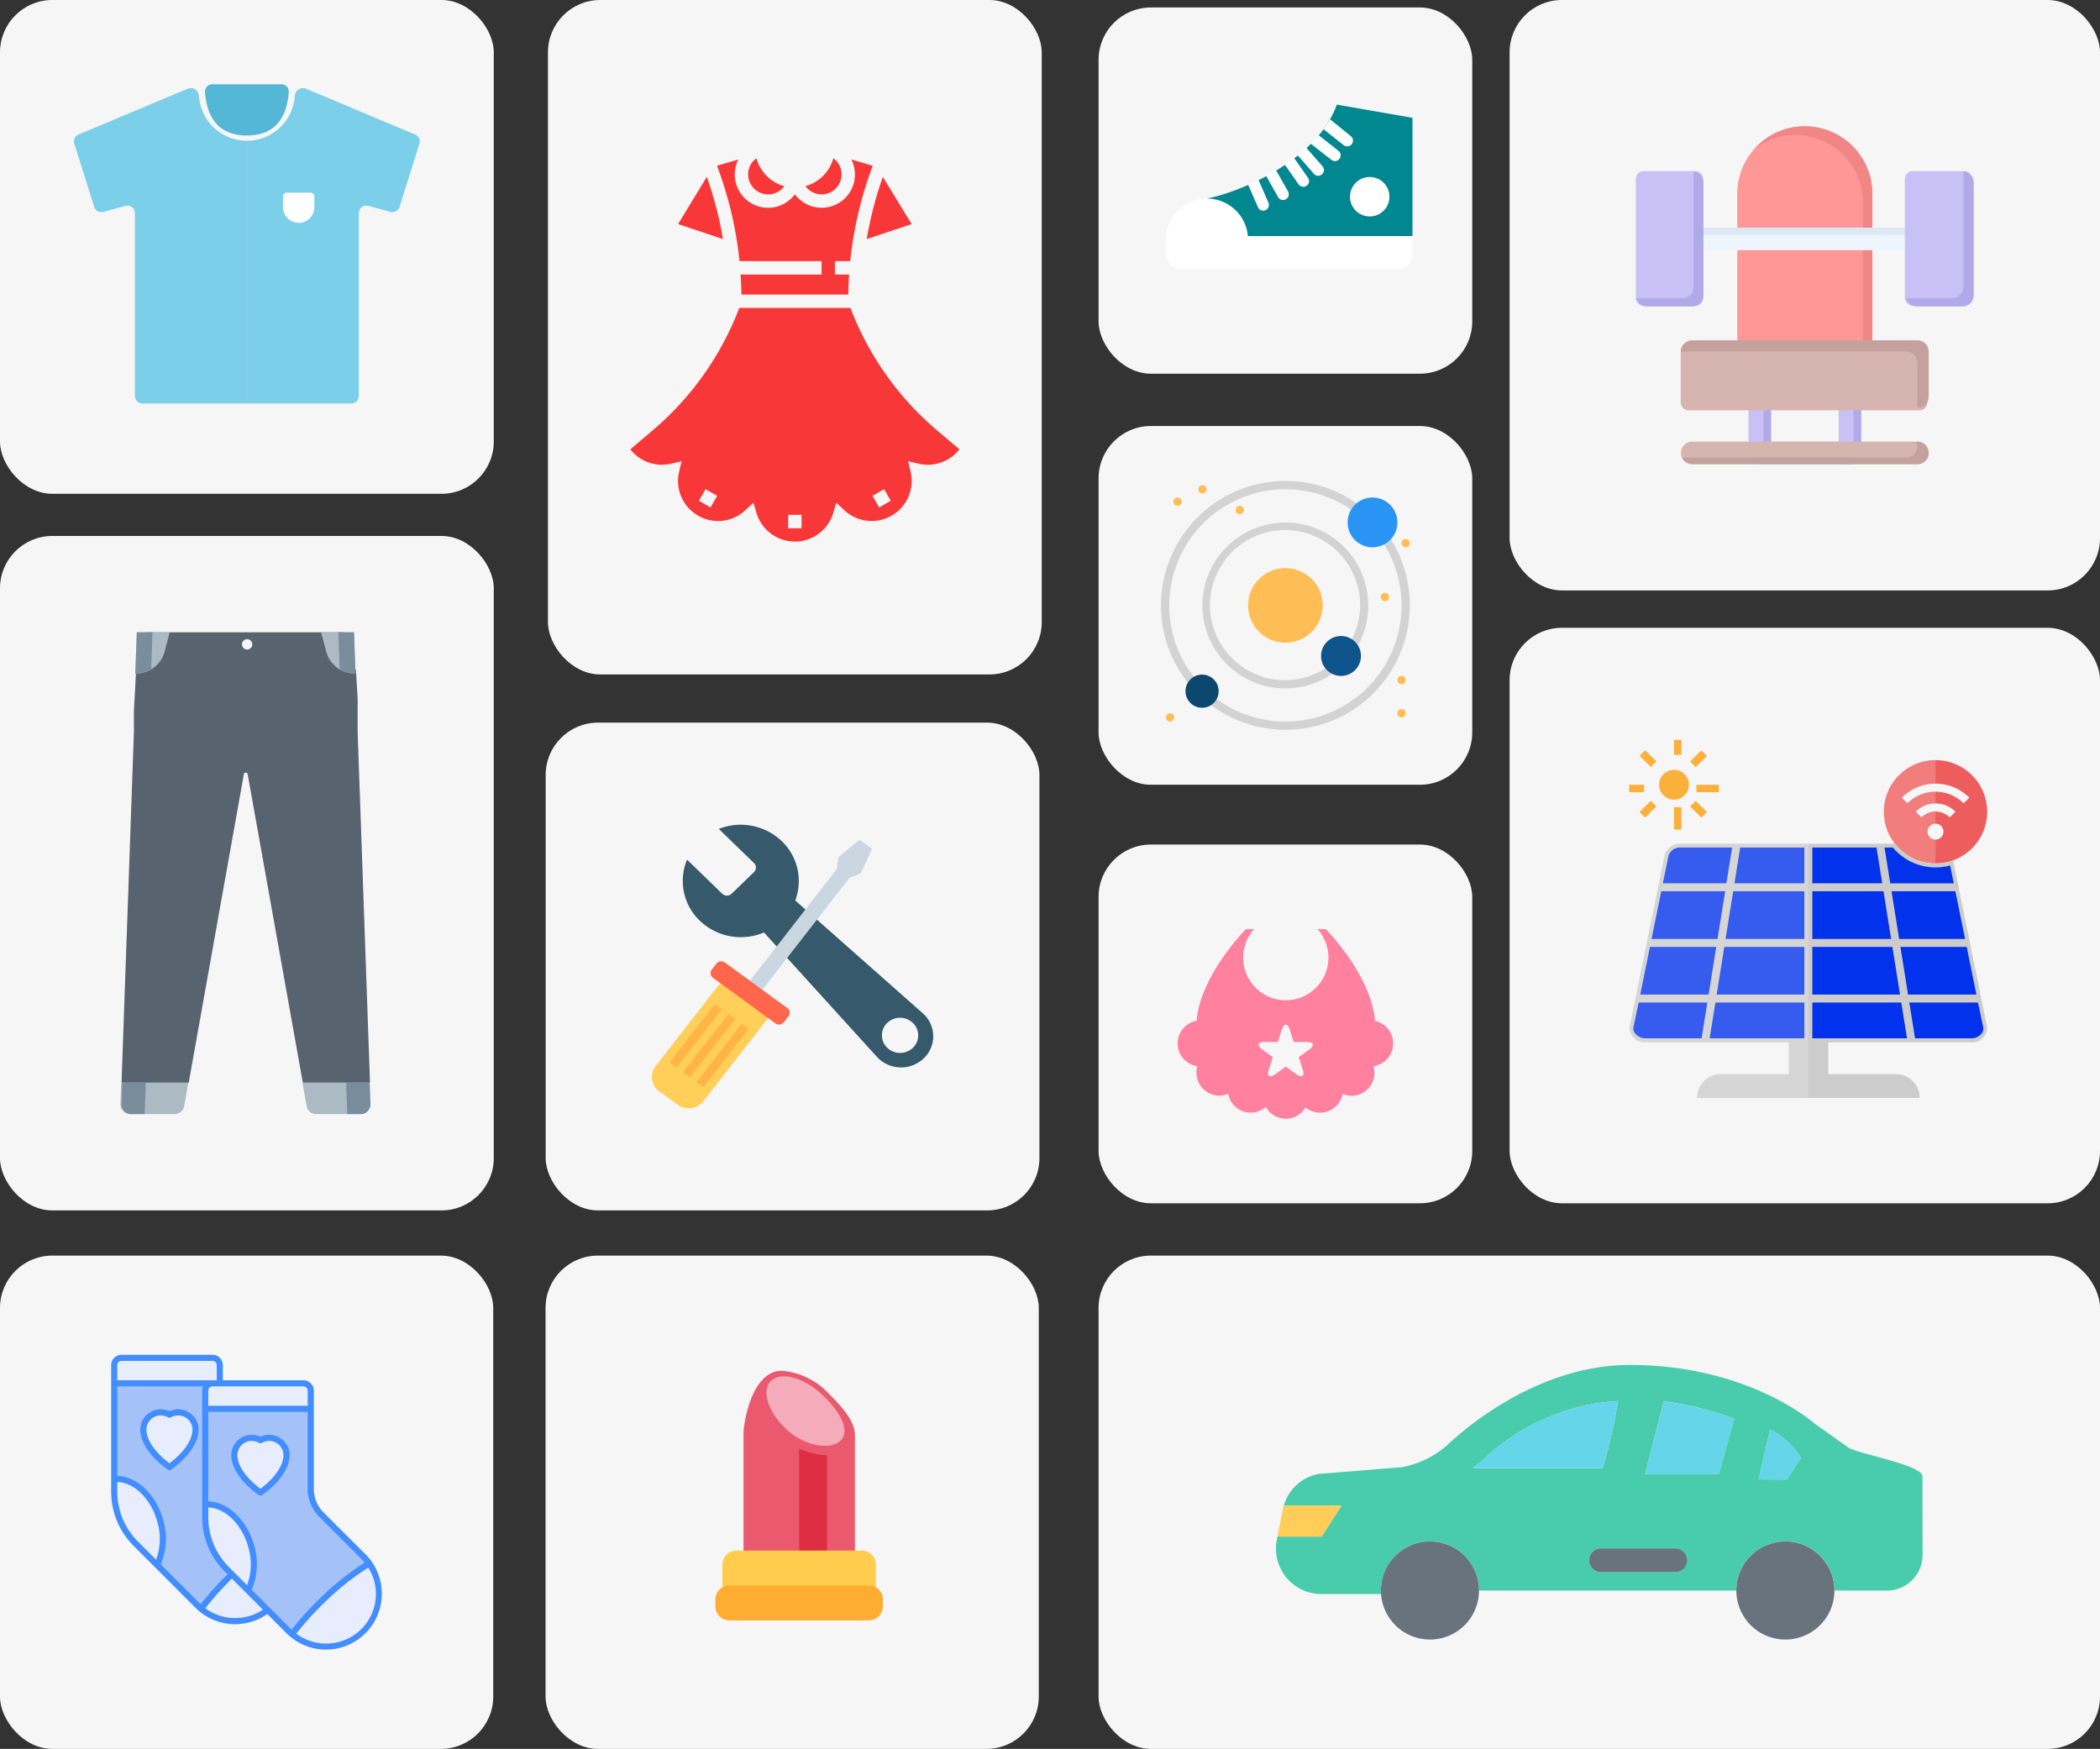 <svg xmlns="http://www.w3.org/2000/svg" xmlns:xlink="http://www.w3.org/1999/xlink" width="281" height="234" viewBox="0 0 281 234">
  <rect x="0" y="0" width="281" height="234" fill="#333333" stroke="none"/>
  <defs>
    <clipPath id="clip-path">
      <path id="Path_27658" data-name="Path 27658" d="M0-47.5H35.478v35.478H0Z"/>
    </clipPath>
  </defs>
  <g id="Ilustration" transform="translate(-47 -117)">
    <g id="t_shirt">
      <rect id="square_2" width="66.071" height="66.071" rx="7" transform="translate(47 117)" fill="#f6f6f7"/>
      <g id="T_shirt-2" data-name="T_shirt">
        <g id="Group_530" data-name="Group 530">
          <path id="Vector_83" data-name="Vector 83" d="M73.617,129.785a6.427,6.427,0,0,0,6.418,6.045v35.155H66.055a1,1,0,0,1-1-1V145.513a1,1,0,0,0-1.261-.965l-2.975.8a1,1,0,0,1-1.215-.665l-2.661-8.46a1,1,0,0,1,.567-1.222l14.629-6.143A1.1,1.1,0,0,1,73.617,129.785Z" fill="#7bcfe9"/>
          <path id="Vector_87" data-name="Vector 87" d="M86.454,129.785a6.427,6.427,0,0,1-6.418,6.045v35.155h13.98a1,1,0,0,0,1-1V145.513a1,1,0,0,1,1.261-.965l2.975.8a1,1,0,0,0,1.215-.665l2.662-8.46a1,1,0,0,0-.567-1.222l-14.629-6.143A1.1,1.1,0,0,0,86.454,129.785Z" fill="#7bcfe9"/>
        </g>
        <path id="Ellipse_42" data-name="Ellipse 42" d="M80.035,135.129c4.229,0,5.406-2.989,5.606-5.849a.949.949,0,0,0-.966-1H75.4a.949.949,0,0,0-.966,1C74.63,132.14,75.807,135.129,80.035,135.129Z" fill="#54b7d6"/>
        <path id="Ellipse_43" data-name="Ellipse 43" d="M86.965,146.813a2.1,2.1,0,0,0,2.1-2.1v-1.434a.5.5,0,0,0-.5-.5H85.37a.5.5,0,0,0-.5.5v1.434A2.1,2.1,0,0,0,86.965,146.813Z" fill="#fff"/>
      </g>
    </g>
    <g id="pants">
      <rect id="square_3" width="66.071" height="90.243" rx="7" transform="translate(47 188.711)" fill="#f6f6f7"/>
      <g id="pants_2">
        <path id="Vector_3" d="M96.51,261.87H87.522l-7.38-41.283a.26.26,0,0,0-.511,0l-7.38,41.283H63.263l1.654-46.9v-2.774l.3-5.611H94.62l.236,3.85v4.535Z" fill="#57636f"/>
        <path id="Vector_4" d="M87.474,261.87l.559,3.124a1.3,1.3,0,0,0,1.277,1.069h5.956a1.3,1.3,0,0,0,1.3-1.343l-.1-2.85Z" fill="#acbac3"/>
        <path id="Vector_5" d="M72.2,261.87l-.558,3.124a1.3,1.3,0,0,1-1.277,1.069H64.412a1.3,1.3,0,0,1-1.3-1.343l.1-2.85Z" fill="#acbac3"/>
        <path id="Vector_6" d="M96.461,261.87H93.314l.148,4.193h1.8a1.3,1.3,0,0,0,1.3-1.343Z" fill="#7a8d9c"/>
        <path id="Vector_7" d="M94.112,202.922v3.746H65.565v-3.746a1.291,1.291,0,0,1,1.261-1.319H92.85A1.291,1.291,0,0,1,94.112,202.922Z" fill="#57636f"/>
        <path id="Vector_8" d="M63.364,261.87h3.147l-.148,4.193h-1.8a1.3,1.3,0,0,1-1.3-1.343Z" fill="#7a8d9c"/>
        <path id="Vector_9" d="M69.709,201.6l-.7,2.656a3.982,3.982,0,0,1-3.9,2.869h0l.207-5.525Z" fill="#acbac3"/>
        <path id="Vector_10" d="M89.968,201.6l.7,2.656a3.982,3.982,0,0,0,3.9,2.869h0l-.207-5.525Z" fill="#acbac3"/>
        <path id="Vector_11" d="M65.105,207.128h0l.2-5.525h2.1l-.175,4.892A3.87,3.87,0,0,1,65.105,207.128Z" fill="#7a8d9c"/>
        <path id="Vector_12" d="M94.572,207.128h0l-.2-5.525h-2.1l.175,4.892A3.87,3.87,0,0,0,94.572,207.128Z" fill="#7a8d9c"/>
        <circle id="Ellipse_44" data-name="Ellipse 44" cx="0.691" cy="0.691" r="0.691" transform="translate(79.378 202.524)" fill="#f6f6f7"/>
      </g>
    </g>
    <g id="Dress">
      <rect id="square_4" width="66.071" height="90.243" rx="7" transform="translate(120.323 117)" fill="#f6f6f7"/>
      <g id="dresses" transform="translate(131.337 138.17)">
        <path id="Path_1477" data-name="Path 1477" d="M118.079,15.124v1.787H107.242c.059.891.1,1.783.113,2.68h14.3c.011-.9.053-1.789.113-2.68h-1.9V15.124h2.05a50.582,50.582,0,0,1,3.01-12.76l-2.858-.844a4.455,4.455,0,0,1-7.562,4.651,4.454,4.454,0,0,1-7.561-4.651l-2.858.844a50.618,50.618,0,0,1,3.01,12.76Zm0,0" transform="translate(-92.483 -1.351)" fill="#f83838"/>
        <path id="Path_1478" data-name="Path 1478" d="M289.54,28.643l-3.85-6.323a48.853,48.853,0,0,0-2.158,8.325Zm0,0" transform="translate(-251.891 -19.828)" fill="#f83838"/>
        <path id="Path_1479" data-name="Path 1479" d="M144.075,4.841a2.673,2.673,0,0,0,2.161-1.1A5.348,5.348,0,0,1,142.5,0a2.675,2.675,0,0,0,1.576,4.841Zm0,0" transform="translate(-125.626 0)" fill="#f83838"/>
        <path id="Path_1480" data-name="Path 1480" d="M212.2,4.841A2.675,2.675,0,0,0,213.78,0a5.354,5.354,0,0,1-3.737,3.737,2.672,2.672,0,0,0,2.161,1.1Zm0,0" transform="translate(-186.609)" fill="#f83838"/>
        <path id="Path_1481" data-name="Path 1481" d="M61.3,22.32l-3.85,6.323,6.008,2A48.828,48.828,0,0,0,61.3,22.32Zm0,0" transform="translate(-51.057 -19.828)" fill="#f83838"/>
        <path id="Path_1482" data-name="Path 1482" d="M41.207,195.725A40.327,40.327,0,0,1,29.63,179.351H14.758A40.327,40.327,0,0,1,3.182,195.725l-3.01,2.55A5.392,5.392,0,0,0,5.631,200.2l1.407-.332-.332,1.408a5.358,5.358,0,0,0,8.889,5.132l1.052-.991.417,1.385a5.358,5.358,0,0,0,10.262,0l.416-1.385,1.053.991a5.359,5.359,0,0,0,8.889-5.132l-.332-1.408,1.407.332a5.389,5.389,0,0,0,5.459-1.922Zm-30.3,10.32-1.547-.893.893-1.547,1.547.893Zm12.179,2.785H21.3v-1.787h1.787Zm10.393-2.785-.893-1.547,1.547-.893.893,1.547Zm0,0" transform="translate(-0.172 -159.324)" fill="#f83838"/>
      </g>
    </g>
    <g id="shoes">
      <rect id="square_5" width="50" height="49" rx="7" transform="translate(194 118)" fill="#f6f6f7"/>
      <g id="Shoes-2" data-name="Shoes">
        <path id="Vector_88" data-name="Vector 88" d="M225.88,131c-2.64,7.392-12.687,11.618-17.38,12.571a23.361,23.361,0,0,0,3.143,5.029H236V132.76Z" fill="#018790"/>
        <path id="Rectangle_29" data-name="Rectangle 29" d="M203,148.6h33V151a2,2,0,0,1-2,2H205a2,2,0,0,1-2-2Z" fill="#fff"/>
        <path id="Ellipse_45" data-name="Ellipse 45" d="M208.5,143.571a5.5,5.5,0,0,0-5.5,5.5h11A5.5,5.5,0,0,0,208.5,143.571Z" fill="#fff"/>
        <path id="Rectangle_30" data-name="Rectangle 30" d="M214,141.686l1.4-.613,1.344,3.075a.765.765,0,0,1-1.4.613Z" fill="#fff"/>
        <path id="Rectangle_31" data-name="Rectangle 31" d="M216.357,140.429l1.332-.754,1.652,2.922a.765.765,0,1,1-1.331.753Z" fill="#fff"/>
        <path id="Rectangle_32" data-name="Rectangle 32" d="M218.84,138.92l1.252-.88,1.93,2.746a.765.765,0,1,1-1.252.88Z" fill="#fff"/>
        <path id="Rectangle_33" data-name="Rectangle 33" d="M220.6,137.728l1.151-1.008,2.211,2.525a.765.765,0,1,1-1.151,1.008Z" fill="#fff"/>
        <path id="Rectangle_34" data-name="Rectangle 34" d="M222.36,136.2l1.1-1.1,2.677,2.112a.766.766,0,0,1-.947,1.2Z" fill="#fff"/>
        <path id="Rectangle_35" data-name="Rectangle 35" d="M224.12,134.3l.88-1.32,2.753,2.238a.769.769,0,0,1-.963,1.2Z" fill="#fff"/>
        <circle id="Ellipse_46" data-name="Ellipse 46" cx="2.64" cy="2.64" r="2.64" transform="translate(227.64 140.68)" fill="#fff"/>
      </g>
    </g>
    <g id="heels">
      <g id="Group_669" data-name="Group 669">
        <rect id="Rectangle_31_2" data-name="Rectangle 31_2" width="50" height="48" rx="7" transform="translate(194 230)" fill="#f6f6f7"/>
        <g id="female-baby-bib-with-a-little-star" transform="translate(204.578 241.314)">
          <g id="Group_1505" data-name="Group 1505" transform="translate(0 0)">
            <path id="Path_1462" data-name="Path 1462" d="M26.409,29.24c-.487-6.151-6.6-12.285-6.6-12.285H18.718a5.705,5.705,0,1,1-8.487,0H9.139s-6.1,6.124-6.6,12.269a3.075,3.075,0,0,0,.1,6.073,3.075,3.075,0,0,0,4.124,3.709A3.067,3.067,0,0,0,11.8,40.755a3.063,3.063,0,0,0,5.316.061,3.065,3.065,0,0,0,4.964-1.809A3.056,3.056,0,0,0,26.205,35.3a3.079,3.079,0,0,0,.2-6.058ZM17.6,33.078l-1.4,1.016.534,1.643c.295.908-.092,1.189-.864.628l-1.4-1.015-1.4,1.015c-.771.561-1.158.28-.863-.627l.534-1.643-1.4-1.016c-.772-.561-.625-1.015.33-1.015h1.728l.534-1.643c.295-.907.773-.907,1.068,0l.534,1.643h1.728C18.226,32.063,18.373,32.518,17.6,33.078Z" transform="translate(0 -16.955)" fill="#ff809f"/>
          </g>
        </g>
      </g>
    </g>
    <g id="make_up" data-name="make up">
      <rect id="square_6" width="79" height="79" rx="7" transform="translate(249 117)" fill="#f6f6f7"/>
      <g id="Group_37713" data-name="Group 37713" transform="translate(264.896 132.896)">
        <path id="Path_27684" data-name="Path 27684" d="M24.562,34.549H12.507A1.507,1.507,0,0,1,11,33.042V25.507A1.507,1.507,0,0,1,12.507,24H24.562a1.507,1.507,0,0,1,1.507,1.507v7.535A1.507,1.507,0,0,1,24.562,34.549ZM14.014,31.535h9.042V27.014H14.014Z" transform="translate(5.069 11.659)" fill="#c9c1f5"/>
        <rect id="Rectangle_17499" data-name="Rectangle 17499" width="0.995" height="4.521" transform="translate(18.089 38.673)" fill="#b0aae8"/>
        <path id="Path_27685" data-name="Path 27685" d="M20.335,24H19.34a1.507,1.507,0,0,1,1.507,1.507v7.535a1.507,1.507,0,0,1-1.507,1.507h.995a1.507,1.507,0,0,0,1.507-1.507V25.507A1.507,1.507,0,0,0,20.335,24Z" transform="translate(9.297 11.659)" fill="#b0aae8"/>
        <path id="Path_27686" data-name="Path 27686" d="M36.646,32.014H6.507a1.507,1.507,0,1,1,0-3.014H36.646a1.507,1.507,0,0,1,0,3.014Z" transform="translate(2.028 14.194)" fill="#d6b5b0"/>
        <path id="Path_27687" data-name="Path 27687" d="M36.6,29h-.136a1.371,1.371,0,0,1,.136.618,1.507,1.507,0,0,1-1.507,1.507h-30a1.507,1.507,0,0,0,1.371.889H36.6A1.507,1.507,0,0,0,36.6,29Z" transform="translate(2.073 14.194)" fill="#c4a19d"/>
        <path id="Path_27688" data-name="Path 27688" d="M19.042,1A9.042,9.042,0,0,0,10,10.042v22.6a1.507,1.507,0,0,0,1.507,1.507H26.576a1.507,1.507,0,0,0,1.507-1.507v-22.6A9.042,9.042,0,0,0,19.042,1Z" transform="translate(4.562)" fill="#ff9797"/>
        <path id="Path_27689" data-name="Path 27689" d="M18.266,1A9.042,9.042,0,0,0,11.53,4.014,9.042,9.042,0,0,1,26.042,11.2v22.6a2.14,2.14,0,0,1,0,.3,1.507,1.507,0,0,0,1.266-1.462v-22.6A9.042,9.042,0,0,0,18.266,1Z" transform="translate(5.338)" fill="#f28686"/>
        <path id="Path_27690" data-name="Path 27690" d="M36.646,13.014H6.507a1.507,1.507,0,1,1,0-3.014H36.646a1.507,1.507,0,0,1,0,3.014Z" transform="translate(2.028 4.562)" fill="#eef5fd"/>
        <path id="Path_27691" data-name="Path 27691" d="M6.507,10.995H36.646a1.507,1.507,0,0,1,1.4,1.01,1.4,1.4,0,0,0,.105-.5A1.507,1.507,0,0,0,36.646,10H6.507A1.507,1.507,0,0,0,5,11.507a1.4,1.4,0,0,0,.105.5,1.507,1.507,0,0,1,1.4-1.01Z" transform="translate(2.028 4.562)" fill="#dce9f4"/>
        <rect id="Rectangle_17500" data-name="Rectangle 17500" width="9" height="18" rx="1" transform="translate(1 7)" fill="#c9c1f5"/>
        <rect id="Rectangle_17501" data-name="Rectangle 17501" width="9" height="18" rx="1" transform="translate(37 7)" fill="#c9c1f5"/>
        <path id="Path_27692" data-name="Path 27692" d="M10.042,6.507V21.576a1.507,1.507,0,0,1-1.507,1.507H2.507A1.507,1.507,0,0,1,1,21.983H7.209a1.507,1.507,0,0,0,1.507-1.507V5.407a1.206,1.206,0,0,0,0-.407A1.507,1.507,0,0,1,10.042,6.507Zm36.166,0V21.576A1.507,1.507,0,0,1,44.7,23.083H38.673a1.507,1.507,0,0,1-1.507-1.1h6.148a1.507,1.507,0,0,0,1.507-1.507V5.407a1.206,1.206,0,0,0,0-.407A1.507,1.507,0,0,1,46.208,6.507Z" transform="translate(0 2.028)" fill="#b0aae8"/>
        <rect id="Rectangle_17502" data-name="Rectangle 17502" width="33" height="9" rx="1" transform="translate(7 30)" fill="#d6b5b0"/>
        <path id="Path_27693" data-name="Path 27693" d="M36.646,20H6.507A1.507,1.507,0,0,0,5,21.507H35.139a1.507,1.507,0,0,1,1.507,1.507v6.028a1.507,1.507,0,0,0,1.507-1.507V21.507A1.507,1.507,0,0,0,36.646,20Z" transform="translate(2.028 9.632)" fill="#c4a19d"/>
      </g>
    </g>
    <g id="children_clothes" data-name="children clothes">
      <g id="Group_538" data-name="Group 538">
        <rect id="square_7" width="66.071" height="65.265" rx="7" transform="translate(120.016 213.689)" fill="#f6f6f7"/>
      </g>
      <g id="Group_37712" data-name="Group 37712" transform="translate(133.967 227.342)">
        <path id="Path_27679" data-name="Path 27679" d="M20.485,2.21A7.96,7.96,0,0,0,12.053.568l4.708,4.566a.838.838,0,0,1,0,1.21l-2.995,2.9a.91.91,0,0,1-1.251,0L7.807,4.677a7.366,7.366,0,0,0,1.7,8.171A7.958,7.958,0,0,0,18.1,14.425L33.211,31.065a4.392,4.392,0,0,0,6.274.19,4.076,4.076,0,0,0-.136-6.019l-17.066-15.1a7.378,7.378,0,0,0-1.8-7.928Zm17.54,27.639a2.476,2.476,0,0,1-3.433,0,2.3,2.3,0,0,1,0-3.327,2.475,2.475,0,0,1,3.427.006,2.293,2.293,0,0,1,.006,3.321Z" transform="translate(-2.838 0)" fill="#365a6b"/>
        <path id="Path_27680" data-name="Path 27680" d="M22.2,22.411,33.941,7.32,34.16,5.7l2.834-2.3,1.654,1.21L37.143,7.877,35.6,8.529,23.854,23.621Z" transform="translate(-8.929 -1.38)" fill="#cad6e0"/>
        <path id="Path_27681" data-name="Path 27681" d="M16.088,39.829,7.2,51.261a2.553,2.553,0,0,1-3.487.522L1.227,49.969a2.368,2.368,0,0,1-.445-3.392L9.671,35.15Z" transform="translate(0 -14.303)" fill="#ffcf5a"/>
        <path id="Path_27682" data-name="Path 27682" d="M22.178,39.129l-8.349-6.1a.77.77,0,0,1-.16-1.1l.617-.795a.827.827,0,0,1,1.133-.154l8.349,6.1a.77.77,0,0,1,.16,1.1l-.617.795a.821.821,0,0,1-1.133.154Z" transform="translate(-5.391 -12.542)" fill="#ff664b"/>
        <path id="Path_27683" data-name="Path 27683" d="M11.253,41.152l-6.066,7.8-.937-.688,6.066-7.792Zm1.8,1.316-6.06,7.8-.937-.688,6.066-7.792Zm1.8,1.316L8.786,51.577l-.937-.682L13.916,43.1Z" transform="translate(-1.623 -16.468)" fill="#ffb447"/>
      </g>
    </g>
    <g id="underwear">
      <rect id="square_8" width="50" height="48" rx="7" transform="translate(194 174)" fill="#f6f6f7"/>
      <g id="Group_37714" data-name="Group 37714" transform="translate(178.118 157.121)">
        <path id="Path_27694" data-name="Path 27694" d="M93.922,105.022a11.027,11.027,0,0,0,6.384-2.027.555.555,0,0,0-.64-.908,10.042,10.042,0,1,1,2.825-3.049.555.555,0,1,0,.952.571,11.093,11.093,0,1,0-9.521,5.414Z" transform="translate(-53.04 -53.041)" fill="#d3d3d3"/>
        <path id="Path_27695" data-name="Path 27695" d="M40.881,24.228A16.67,16.67,0,0,0,24.23,40.879a16.472,16.472,0,0,0,3.626,10.367.555.555,0,0,0,.868-.692,15.373,15.373,0,0,1-3.384-9.675,15.539,15.539,0,0,1,24.349-12.8.555.555,0,1,0,.63-.914A16.554,16.554,0,0,0,40.881,24.228ZM31.808,53.493a.555.555,0,1,0-.649.9A16.649,16.649,0,0,0,55.041,32.12a.555.555,0,0,0-.944.585,15.539,15.539,0,0,1-22.29,20.789Z" fill="#d3d3d3"/>
        <circle id="Ellipse_1152" data-name="Ellipse 1152" cx="4.995" cy="4.995" r="4.995" transform="translate(35.886 35.884)" fill="#ffbe55"/>
        <path id="Path_27696" data-name="Path 27696" d="M291.218,54.326a3.33,3.33,0,1,1,3.33-3.33A3.33,3.33,0,0,1,291.218,54.326Z" transform="translate(-238.681 -21.218)" fill="#2a94f4"/>
        <circle id="Ellipse_1153" data-name="Ellipse 1153" cx="2.22" cy="2.22" r="2.22" transform="translate(27.512 50.14)" fill="#0b4870"/>
        <path id="Path_27697" data-name="Path 27697" d="M253.056,248.619a2.668,2.668,0,1,1,2.668-2.668A2.668,2.668,0,0,1,253.056,248.619Z" transform="translate(-204.733 -198.304)" fill="#0e538c"/>
        <circle id="Ellipse_1154" data-name="Ellipse 1154" cx="0.555" cy="0.555" r="0.555" transform="translate(25.895 26.448)" fill="#ffbe55"/>
        <path id="Path_27698" data-name="Path 27698" d="M77.518,31.2a.554.554,0,1,1,.392-.162A.555.555,0,0,1,77.518,31.2Z" transform="translate(-47.737 -5.306)" fill="#ffbe55"/>
        <circle id="Ellipse_1155" data-name="Ellipse 1155" cx="0.555" cy="0.555" r="0.555" transform="translate(55.868 54.755)" fill="#ffbe55"/>
        <circle id="Ellipse_1156" data-name="Ellipse 1156" cx="0.555" cy="0.555" r="0.555" transform="translate(55.868 50.315)" fill="#ffbe55"/>
        <circle id="Ellipse_1157" data-name="Ellipse 1157" cx="0.555" cy="0.555" r="0.555" transform="translate(56.423 31.999)" fill="#ffbe55"/>
        <circle id="Ellipse_1158" data-name="Ellipse 1158" cx="0.555" cy="0.555" r="0.555" transform="translate(53.647 39.214)" fill="#ffbe55"/>
        <circle id="Ellipse_1159" data-name="Ellipse 1159" cx="0.555" cy="0.555" r="0.555" transform="translate(34.221 27.558)" fill="#ffbe55"/>
        <path id="Path_27699" data-name="Path 27699" d="M31.767,353.446a.555.555,0,1,1,.555-.555.555.555,0,0,1-.555.555Z" transform="translate(-6.321 -297.025)" fill="#ffbe55"/>
      </g>
    </g>
    <g id="Laptop">
      <rect id="square_9" width="79" height="77" rx="7" transform="translate(249 201)" fill="#f6f6f7"/>
      <g id="Group_37711" data-name="Group 37711" transform="translate(260.098 211.097)">
        <circle id="Ellipse_1151" data-name="Ellipse 1151" cx="2" cy="2" r="2" transform="translate(8.902 8.903)" fill="#fbb03b"/>
        <rect id="Rectangle_17491" data-name="Rectangle 17491" width="1" height="2" transform="translate(10.902 4.903)" fill="#fbb03b"/>
        <rect id="Rectangle_17492" data-name="Rectangle 17492" width="1" height="3" transform="translate(10.902 13.903)" fill="#fbb03b"/>
        <rect id="Rectangle_17493" data-name="Rectangle 17493" width="3" height="1" transform="translate(13.902 10.903)" fill="#fbb03b"/>
        <rect id="Rectangle_17494" data-name="Rectangle 17494" width="2" height="1" transform="translate(4.902 10.903)" fill="#fbb03b"/>
        <rect id="Rectangle_17495" data-name="Rectangle 17495" width="1.064" height="2.127" transform="translate(6.288 7.033) rotate(-45)" fill="#fbb03b"/>
        <rect id="Rectangle_17496" data-name="Rectangle 17496" width="1.064" height="2.127" transform="translate(13.051 13.802) rotate(-45)" fill="#fbb03b"/>
        <rect id="Rectangle_17497" data-name="Rectangle 17497" width="2.127" height="1.064" transform="translate(13.054 7.793) rotate(-45)" fill="#fbb03b"/>
        <rect id="Rectangle_17498" data-name="Rectangle 17498" width="2.127" height="1.064" transform="translate(6.285 14.551) rotate(-45)" fill="#fbb03b"/>
        <path id="Path_27660" data-name="Path 27660" d="M75.913,10a6.913,6.913,0,1,0,6.913,6.913A6.913,6.913,0,0,0,75.913,10Zm.75,10.321a1.064,1.064,0,1,1,0-1.5,1.064,1.064,0,0,1,0,1.5ZM77.8,17.663a2.659,2.659,0,0,0-3.765,0l-.776-.75a3.722,3.722,0,0,1,5.318,0Zm1.877-1.877a5.318,5.318,0,0,0-7.519,0L71.4,15.03a6.381,6.381,0,0,1,9.04,0Z" transform="translate(-30.021 -2.394)" fill="#ed5d5d"/>
        <path id="Path_27661" data-name="Path 27661" d="M50.694,57.6H31.588v4.254h9.04a3.191,3.191,0,0,1,3.191,3.191H14.04a3.191,3.191,0,0,1,3.191-3.191h9.077V57.6H7.164A2.022,2.022,0,0,1,5,55.77a1.6,1.6,0,0,1,.032-.3L9.7,32.548a2.09,2.09,0,0,1,2.127-1.521H40.5a6.913,6.913,0,0,0,7.806,2.244l4.52,22.2A1.949,1.949,0,0,1,50.694,57.6Z" transform="translate(-0.053 -12.239)" fill="#ccc"/>
        <path id="Path_27662" data-name="Path 27662" d="M71.951,49.381,70.93,43h8.545l1.3,6.381Z" transform="translate(-30.924 -17.846)" fill="#0232eb"/>
        <path id="Path_27663" data-name="Path 27663" d="M74.191,63.381,73.17,57h8.87l1.3,6.381Z" transform="translate(-31.973 -24.402)" fill="#0232eb"/>
        <path id="Path_27664" data-name="Path 27664" d="M76.176,75.786,75.41,71H84.6l.691,3.281a1.064,1.064,0,0,1-.245.909,1.765,1.765,0,0,1-1.388.6Z" transform="translate(-33.022 -30.957)" fill="#0232eb"/>
        <path id="Path_27665" data-name="Path 27665" d="M51,75.786V71H62.906l.766,4.786Z" transform="translate(-21.592 -30.957)" fill="#0232eb"/>
        <path id="Path_27666" data-name="Path 27666" d="M51,36.786V32h8.588l.766,4.786Z" transform="translate(-21.592 -12.696)" fill="#0232eb"/>
        <path id="Path_27667" data-name="Path 27667" d="M31.41,36.786,32.176,32h8.588v4.786Z" transform="translate(-12.419 -12.696)" fill="#0232eb"/>
        <path id="Path_27668" data-name="Path 27668" d="M25.17,75.786,25.936,71H37.842v4.786Z" transform="translate(-9.497 -30.957)" fill="#0232eb"/>
        <path id="Path_27669" data-name="Path 27669" d="M7.618,75.786a1.765,1.765,0,0,1-1.367-.6,1.064,1.064,0,0,1-.266-.909L6.677,71h9.194L15.1,75.786Z" transform="translate(-0.507 -30.957)" fill="#0232eb"/>
        <path id="Path_27670" data-name="Path 27670" d="M7.7,63.381,9,57h8.87l-1.021,6.381Z" transform="translate(-1.317 -24.402)" fill="#0232eb"/>
        <path id="Path_27671" data-name="Path 27671" d="M10.55,49.381,11.847,43H20.4l-1.021,6.381Z" transform="translate(-2.652 -17.846)" fill="#0232eb"/>
        <path id="Path_27672" data-name="Path 27672" d="M13.381,36.784l.755-3.69a1.6,1.6,0,0,1,1.6-1.1h6.913l-.766,4.786H13.37Z" transform="translate(-3.972 -12.694)" fill="#0232eb"/>
        <path id="Path_27673" data-name="Path 27673" d="M51,63.381V57H61.715l1.021,6.381Z" transform="translate(-21.592 -24.402)" fill="#0232eb"/>
        <path id="Path_27674" data-name="Path 27674" d="M51,49.381V43h9.524l1.021,6.381Z" transform="translate(-21.592 -17.846)" fill="#0232eb"/>
        <path id="Path_27675" data-name="Path 27675" d="M29.17,49.381,30.191,43h9.524v6.381Z" transform="translate(-11.37 -17.846)" fill="#0232eb"/>
        <path id="Path_27676" data-name="Path 27676" d="M26.93,63.381,27.951,57H38.666v6.381Z" transform="translate(-10.322 -24.402)" fill="#0232eb"/>
        <path id="Path_27677" data-name="Path 27677" d="M69.936,36.786,69.17,32h1.122a7.445,7.445,0,0,0,7.657,2.4l.489,2.388H69.93Z" transform="translate(-30.1 -12.696)" fill="#0232eb"/>
        <path id="Path_27678" data-name="Path 27678" d="M28.929,21.167V55.2H14.04a3.191,3.191,0,0,1,3.191-3.191h9.077V47.755H7.164A2.022,2.022,0,0,1,5,45.925a1.6,1.6,0,0,1,.032-.3L9.7,22.7a2.09,2.09,0,0,1,2.127-1.521H28.929Zm17.016-7.976a6.381,6.381,0,0,0-4.515,1.861l.755.755a5.318,5.318,0,0,1,3.76-1.553v1.6a3.722,3.722,0,0,0-2.659,1.064l.75.75a2.659,2.659,0,0,1,1.909-.75v1.6a1.064,1.064,0,0,0,0,2.127v3.191a6.913,6.913,0,1,1,0-13.826Z" transform="translate(-0.053 -2.394)" fill="#fff" opacity="0.2"/>
      </g>
    </g>
    <g id="Sofa">
      <rect id="square_10" width="66" height="66" rx="7" transform="translate(47 285)" fill="#f6f6f7"/>
      <g id="Group_10249" data-name="Group 10249" transform="translate(40.939 298.142)">
        <path id="Path_21319" data-name="Path 21319" d="M48.213,70.36a36.428,36.428,0,0,0-6.78,5.435,40.722,40.722,0,0,0-3.55,4.033c-.146-.127-.292-.258-.429-.395l-5.46-5.46L29.131,71.11a9.784,9.784,0,0,1-2.864-6.916V49.671H40.391V60.405a4.8,4.8,0,0,0,1.4,3.39l5.65,5.65A6.776,6.776,0,0,1,48.213,70.36Z" transform="translate(-4.922 -45.724)" fill="#a4c2f7"/>
        <path id="Path_21320" data-name="Path 21320" d="M47.448,38.632a7.059,7.059,0,0,1-9.565.395,40.733,40.733,0,0,1,3.55-4.033,36.427,36.427,0,0,1,6.78-5.435A7.056,7.056,0,0,1,47.448,38.632Zm-15.454-5.46-2.864-2.864a9.784,9.784,0,0,1-2.864-6.916V21.673c2.523-.214,5.167,2.094,6.137,5.523A8.215,8.215,0,0,1,31.995,33.172Zm5.157-18.159c0,2.741-3.494,5.058-3.494,5.058s-3.494-2.317-3.494-5.058a2.289,2.289,0,0,1,2.329-2.248,2.387,2.387,0,0,1,1.165.3,2.388,2.388,0,0,1,1.165-.3A2.289,2.289,0,0,1,37.151,15.013Zm3.24-8.579V8.869H26.267V6.434a.974.974,0,0,1,.974-.974H39.417A.974.974,0,0,1,40.391,6.434Z" transform="translate(-4.922 -4.922)" fill="#e8edfd"/>
        <path id="Path_21321" data-name="Path 21321" d="M206.11,114.571a36.428,36.428,0,0,0-6.78,5.435,40.723,40.723,0,0,0-3.55,4.033c-.146-.127-.292-.258-.429-.395l-5.46-5.46-2.864-2.864a9.784,9.784,0,0,1-2.864-6.916V93.882h14.124v10.734a4.8,4.8,0,0,0,1.4,3.39l5.65,5.65A6.78,6.78,0,0,1,206.11,114.571Z" transform="translate(-150.643 -86.525)" fill="#a4c2f7"/>
        <path id="Path_21322" data-name="Path 21322" d="M205.345,82.843a7.059,7.059,0,0,1-9.565.395,40.731,40.731,0,0,1,3.55-4.033,36.429,36.429,0,0,1,6.78-5.435A7.056,7.056,0,0,1,205.345,82.843Zm-15.454-5.46-2.864-2.864a9.784,9.784,0,0,1-2.864-6.916V65.884c2.523-.214,5.167,2.094,6.137,5.523A8.215,8.215,0,0,1,189.892,77.383Zm5.157-18.159c0,2.741-3.494,5.058-3.494,5.058s-3.494-2.317-3.494-5.058a2.289,2.289,0,0,1,2.329-2.248,2.387,2.387,0,0,1,1.165.3,2.388,2.388,0,0,1,1.165-.3A2.289,2.289,0,0,1,195.048,59.224Zm3.24-8.579V53.08H184.164V50.645a.974.974,0,0,1,.974-.974h12.176A.974.974,0,0,1,198.288,50.645Z" transform="translate(-150.643 -45.724)" fill="#e8edfd"/>
        <path id="Path_21323" data-name="Path 21323" d="M75.366,95.1a2.738,2.738,0,0,0-3.905,2.4c0,2.927,3.528,5.3,3.678,5.4a.411.411,0,0,0,.455,0c.15-.1,3.678-2.473,3.678-5.4A2.737,2.737,0,0,0,75.366,95.1Zm0,6.957c-.748-.555-3.083-2.455-3.083-4.552a1.919,1.919,0,0,1,2.883-1.585.412.412,0,0,0,.4,0,1.919,1.919,0,0,1,2.883,1.585C78.449,99.606,76.114,101.506,75.366,102.061Z" transform="translate(-46.631 -87.417)" fill="#428dff"/>
        <path id="Path_21324" data-name="Path 21324" d="M55.8,27.812h0v0h0c-.62-.888-.772-.878-6.463-6.617a4.413,4.413,0,0,1-1.282-3.1V4.922a1.387,1.387,0,0,0-1.385-1.385H35.881V1.512A1.387,1.387,0,0,0,34.5.127H22.319a1.387,1.387,0,0,0-1.385,1.385V18.471a10.263,10.263,0,0,0,2.984,7.207c8.832,8.817,8.263,8.3,8.774,8.738h0a7.5,7.5,0,0,0,9.135.4c2.639,2.626,2.554,2.583,3.038,3h0A7.473,7.473,0,0,0,55.8,27.812ZM47.234,4.922V6.946h-13.3V4.922a.564.564,0,0,1,.563-.563H46.671A.564.564,0,0,1,47.234,4.922Zm-8.11,26.032-2.449-2.448a9.433,9.433,0,0,1-2.743-6.625V20.559c2.235.053,4.479,2.227,5.33,5.237A8.045,8.045,0,0,1,39.124,30.954ZM21.756,1.512a.563.563,0,0,1,.563-.563H34.5a.564.564,0,0,1,.563.563V3.536h-13.3Zm0,16.959V17.15c2.235.053,4.479,2.227,5.33,5.237a8.044,8.044,0,0,1-.138,5.157L24.5,25.1A9.435,9.435,0,0,1,21.756,18.471Zm5.808,9.69a8.712,8.712,0,0,0,.313-6c-.949-3.359-3.528-5.779-6.121-5.832V4.359H33.232a1.373,1.373,0,0,0-.122.563V21.88a10.261,10.261,0,0,0,2.984,7.207l.414.414a43.621,43.621,0,0,0-3.6,4C32.841,33.438,33.335,33.931,27.565,28.161Zm5.973,5.878a41.231,41.231,0,0,1,3.552-3.957l4.148,4.148A6.69,6.69,0,0,1,33.538,34.039Zm6.2-2.469a8.712,8.712,0,0,0,.313-6c-.949-3.359-3.527-5.778-6.121-5.832V7.768h13.3V18.091a5.241,5.241,0,0,0,1.523,3.68c5.963,5.98,5.731,5.692,6.109,6.16a37.314,37.314,0,0,0-5.637,4.448,43.9,43.9,0,0,0-4.146,4.532C45,36.834,43.694,35.523,39.741,31.57Zm14.671,5.258a6.688,6.688,0,0,1-8.7.62,41.465,41.465,0,0,1,4.08-4.471,35.269,35.269,0,0,1,5.554-4.372A6.623,6.623,0,0,1,54.412,36.829Z" fill="#428dff"/>
        <path id="Path_21325" data-name="Path 21325" d="M233.263,139.313a2.737,2.737,0,0,0-3.905,2.4c0,2.928,3.528,5.3,3.678,5.4a.411.411,0,0,0,.455,0c.15-.1,3.678-2.473,3.678-5.4A2.737,2.737,0,0,0,233.263,139.313Zm0,6.957c-.748-.554-3.083-2.45-3.083-4.553a1.919,1.919,0,0,1,2.883-1.585.411.411,0,0,0,.4,0,1.92,1.92,0,0,1,2.883,1.585C236.346,143.816,234.011,145.716,233.263,146.271Z" transform="translate(-192.352 -128.217)" fill="#428dff"/>
      </g>
    </g>
    <g id="kitchen_tools" data-name="kitchen tools">
      <rect id="square_11" width="66" height="66" rx="7" transform="translate(120 285)" fill="#f6f6f7"/>
      <g id="Group_37709" data-name="Group 37709" transform="translate(135.261 346.761)" clip-path="url(#clip-path)">
        <path id="Path_27653" data-name="Path 27653" d="M20.162-45.96a9.638,9.638,0,0,1,6.258,3.033c1.749,1.75,3.524,3.666,3.524,5.6v16.062l-14.914.029v-16c-.087-1.405,1-8.729,5.131-8.729" transform="translate(-3.803 -0.39)" fill="#ea596e"/>
        <path id="Path_27654" data-name="Path 27654" d="M25-32.028v15.519c0,1.032.837,0,1.867,0v1.867a1.867,1.867,0,0,0,1.867-1.867V-31.135A9.642,9.642,0,0,1,25-32.028" transform="translate(-6.327 -3.916)" fill="#dd2e44"/>
        <path id="Path_27655" data-name="Path 27655" d="M26.386-42.7c2.487,2.232,3.993,4.889,2.764,6.254s-4.724.925-7.209-1.307-3.5-5.149-2.277-6.515,4.237-.665,6.721,1.568" transform="translate(-4.846 -0.642)" fill="#f4abba"/>
        <path id="Path_27656" data-name="Path 27656" d="M31.79-6.281a1.867,1.867,0,0,1-1.867,1.867H13.117A1.867,1.867,0,0,1,11.25-6.281v-5.6a1.867,1.867,0,0,1,1.867-1.867H29.923a1.867,1.867,0,0,1,1.867,1.867Z" transform="translate(-2.847 -8.542)" fill="#ffcc4d"/>
        <path id="Path_27657" data-name="Path 27657" d="M32.407-4.7A1.867,1.867,0,0,1,30.54-2.832H11.867A1.867,1.867,0,0,1,10-4.7v-.934A1.867,1.867,0,0,1,11.867-7.5H30.54a1.867,1.867,0,0,1,1.867,1.867Z" transform="translate(-2.531 -10.124)" fill="#ffac33"/>
      </g>
    </g>
    <g id="Guitar">
      <rect id="square_12" width="134" height="66" rx="7" transform="translate(194 285)" fill="#f6f6f7"/>
      <g id="Layer_2" data-name="Layer 2" transform="translate(212.938 279.18)">
        <path id="Path_27646" data-name="Path 27646" d="M91.308,35.353l.016,10.5a4.772,4.772,0,0,1-4.772,4.787H81.176l-1.638-.016a6.569,6.569,0,0,0-13.138,0v.016H33.62l-1.654-.016a6.561,6.561,0,0,0-13.122,0c0,.159,0,.318.016.477h-8a6.044,6.044,0,0,1-5.614-3.8A5.836,5.836,0,0,1,4.8,45.039a5.635,5.635,0,0,1,.111-1.161l.1-.525.3.064h5.6l2.656-4.151H5.85a5.988,5.988,0,0,1,4.628-4.231l11.2-.907a12.831,12.831,0,0,0,6.2-3.1C31.441,27.7,40.793,20.45,52.149,20.45c16.032,0,24.764,7.873,24.764,7.873l4.438,3.149c1.257.891,9.957,2.338,9.957,3.881Zm-18.132.429,1.861-2.927a10.507,10.507,0,0,0-4.119-3.769l-1.543,6.68Zm-9.114-.732,2.036-7.4a41.9,41.9,0,0,0-9.4-2.338l-2.5,9.734ZM59.768,46.582a1.591,1.591,0,0,0-1.591-1.591H48.253a1.591,1.591,0,0,0,0,3.181h9.925A1.591,1.591,0,0,0,59.768,46.582ZM48.507,34.256a73.277,73.277,0,0,0,2.068-8.986,28.553,28.553,0,0,0-17.845,7.666,14.338,14.338,0,0,1-1.622,1.32Z" fill="#49ccac"/>
        <path id="Path_27647" data-name="Path 27647" d="M50.1,35.3a6.561,6.561,0,1,1-6.569,6.569v-.016A6.558,6.558,0,0,1,50.1,35.3Z" transform="translate(22.87 8.769)" fill="#69737d"/>
        <path id="Path_27648" data-name="Path 27648" d="M56.7,31.049l-1.861,2.927-3.8-.016,1.543-6.68a10.507,10.507,0,0,1,4.119,3.77Zm-8.939-5.2-2.036,7.4H35.86l2.5-9.734A41.905,41.905,0,0,1,47.757,25.848Z" transform="translate(18.341 1.807)" fill="#65d5e9"/>
        <path id="Path_27649" data-name="Path 27649" d="M42.635,35.88a1.591,1.591,0,1,1,0,3.181H32.711a1.591,1.591,0,0,1,0-3.181Z" transform="translate(15.542 9.112)" fill="#69737d"/>
        <path id="Path_27650" data-name="Path 27650" d="M40.808,23.48a73.276,73.276,0,0,1-2.068,8.986H21.34a14.338,14.338,0,0,0,1.622-1.32A28.553,28.553,0,0,1,40.808,23.48Z" transform="translate(9.767 1.789)" fill="#65d5e9"/>
        <path id="Path_27651" data-name="Path 27651" d="M20.2,35.3a6.561,6.561,0,1,1-6.553,7.03c-.016-.159-.016-.318-.016-.477A6.558,6.558,0,0,1,20.2,35.3Z" transform="translate(5.214 8.769)" fill="#69737d"/>
        <path id="Path_27652" data-name="Path 27652" d="M13.487,32.28l-2.656,4.151h-5.6l-.3-.064.7-3.531a3.181,3.181,0,0,1,.143-.557Z" transform="translate(0.077 6.986)" fill="#ffcd58"/>
      </g>
    </g>
  </g>
</svg>
